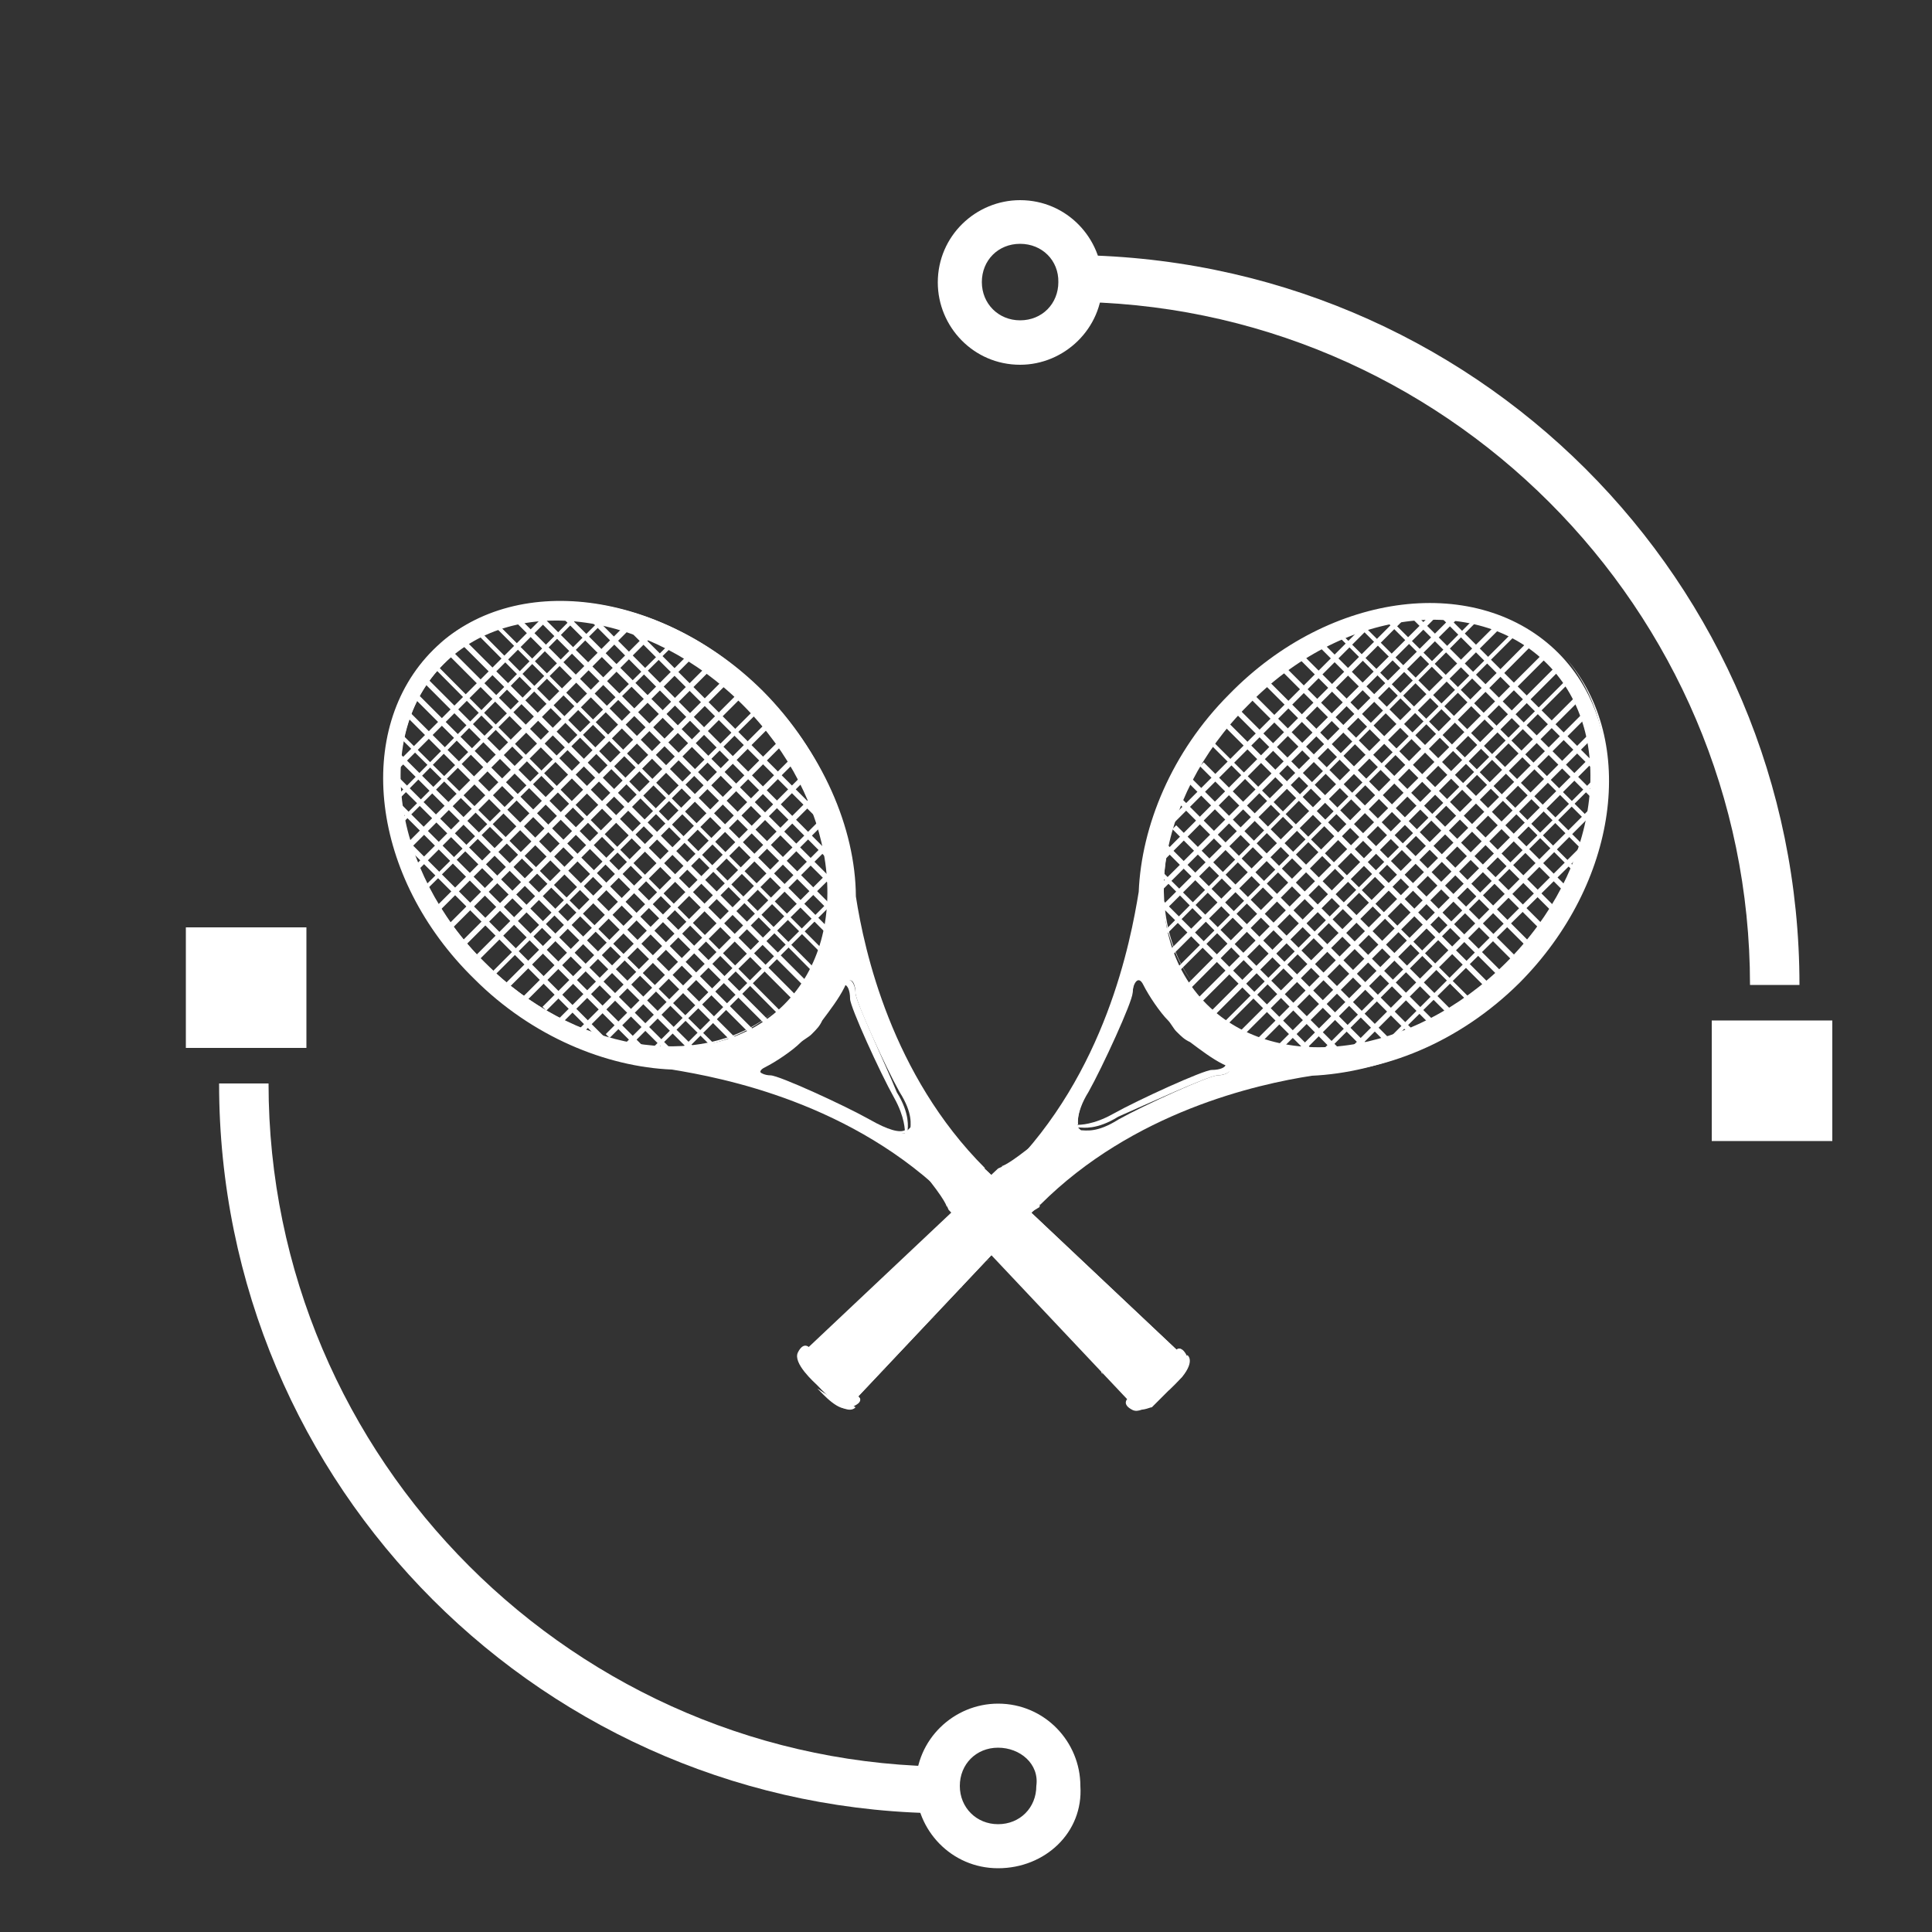 <?xml version="1.0" encoding="UTF-8"?> <!-- Generator: Adobe Illustrator 24.3.0, SVG Export Plug-In . SVG Version: 6.00 Build 0) --> <svg xmlns="http://www.w3.org/2000/svg" xmlns:xlink="http://www.w3.org/1999/xlink" version="1.1" id="Layer_1" x="0px" y="0px" viewBox="0 0 500 500" style="enable-background:new 0 0 500 500;" xml:space="preserve"><rect x="0" y="0" width="500" height="500" fill="#333333" stroke="none"/> <g> <path style="fill:#FFFFFF;" d="M264,94.4c-12.1,0-21.3-9.9-21.3-21.3c0-12.1,9.9-21.3,21.3-21.3c12.1,0,21.3,9.9,21.3,21.3 C285.3,85.1,275.4,94.4,264,94.4z M264,63.1c-5.7,0-9.9,4.3-9.9,9.9s4.3,9.9,9.9,9.9c5.7,0,9.9-4.3,9.9-9.9 C274,67.4,269.7,63.1,264,63.1z"></path> <g> <rect x="444.4" y="265.5" style="fill:#FFFFFF;" width="29.1" height="29.1"></rect> <path style="fill:#FFFFFF;" d="M474.2,295.3H443v-31.2h31.2V295.3z M445.1,293.9h27.7v-27.7h-27.7V293.9z"></path> </g> <path style="fill:#FFFFFF;" d="M465.7,254.9h-12.8c0-97.3-79.5-176.8-176.8-176.8V66C381.2,66,465.7,150.5,465.7,254.9z"></path> </g> <g> <path style="fill:#FFFFFF;" d="M258.3,483.5c-12.1,0-21.3-9.9-21.3-21.3c0-12.1,9.9-21.3,21.3-21.3c12.1,0,21.3,9.9,21.3,21.3 C280.4,474.3,270.4,483.5,258.3,483.5z M258.3,452.3c-5.7,0-9.9,4.3-9.9,9.9s4.3,9.9,9.9,9.9c5.7,0,9.9-4.3,9.9-9.9 C269,456.5,264,452.3,258.3,452.3z"></path> <g> <rect x="49.1" y="241.1" style="fill:#FFFFFF;" width="29.1" height="29.1"></rect> <path style="fill:#FFFFFF;" d="M79.4,271.2H48.1V240h31.2V271.2z M49.6,269.1h27.7v-27.7H49.6V269.1z"></path> </g> <path style="fill:#FFFFFF;" d="M245.6,469.3c-104.4,0-188.9-84.5-188.9-188.9h12.8c0,97.3,79.5,176.8,176.8,176.8v12.1H245.6z"></path> </g> <g> <g> <path style="fill:#FFFFFF;" d="M222.1,361.4l46.2-49c0,0,1.4-1.4,0.7-2.1c0-0.7-3.6-3.6-4.3-4.3c-0.7-0.7-3.6-3.6-4.3-4.3 c-0.7,0-2.1,0.7-2.1,0.7l-49,46.2c0,0-1.4-1.4-2.8,1.4c-1.4,2.8,4.3,7.8,5,8.5s5.7,6.4,8.5,5C224.2,362.8,222.1,361.4,222.1,361.4 z"></path> <g> <rect x="287.3" y="189.6" transform="matrix(0.706 -0.709 0.709 0.706 -37.037 291.547)" style="fill:#FFFFFF;" width="90.2" height="1.4"></rect> <rect x="285.7" y="193.1" transform="matrix(0.708 -0.706 0.706 0.708 -38.606 294.141)" style="fill:#FFFFFF;" width="101.6" height="1.4"></rect> <rect x="284.6" y="196.3" transform="matrix(0.708 -0.706 0.706 0.708 -40.096 297.094)" style="fill:#FFFFFF;" width="109.4" height="1.4"></rect> <polygon style="fill:#FFFFFF;" points="299.5,244.2 298.8,243.5 382.6,159 383.3,159.7 "></polygon> <rect x="282.8" y="204.9" transform="matrix(0.708 -0.706 0.706 0.708 -44.745 303.048)" style="fill:#FFFFFF;" width="122.9" height="1.4"></rect> <polygon style="fill:#FFFFFF;" points="303.1,253.4 302.4,252.7 391.8,163.3 392.6,164 "></polygon> <rect x="287.1" y="211" transform="matrix(0.705 -0.709 0.709 0.705 -46.63 311.383)" style="fill:#FFFFFF;" width="127.8" height="1.4"></rect> <rect x="288.9" y="213.9" transform="matrix(0.708 -0.707 0.707 0.708 -47.971 313.345)" style="fill:#FFFFFF;" width="131.4" height="1.4"></rect> <rect x="288.4" y="187.4" transform="matrix(0.707 -0.707 0.707 0.707 -36.993 286.811)" style="fill:#FFFFFF;" width="78.8" height="1.4"></rect> <rect x="336.7" y="239.3" transform="matrix(0.707 -0.707 0.707 0.707 -57.907 340.309)" style="fill:#FFFFFF;" width="90.2" height="1.4"></rect> <polygon style="fill:#FFFFFF;" points="343.6,271.9 342.8,271.2 414.6,199.5 415.3,200.2 "></polygon> <rect x="320.4" y="233" transform="matrix(0.707 -0.707 0.707 0.707 -55.437 333.477)" style="fill:#FFFFFF;" width="109.4" height="1.4"></rect> <rect x="311.7" y="230.5" transform="matrix(0.707 -0.707 0.707 0.707 -54.821 330.087)" style="fill:#FFFFFF;" width="118.6" height="1.4"></rect> <rect x="305.4" y="228" transform="matrix(0.707 -0.707 0.707 0.707 -54.334 326.165)" style="fill:#FFFFFF;" width="122.9" height="1.4"></rect> <rect x="300.5" y="224.4" transform="matrix(0.708 -0.706 0.706 0.708 -52.715 322.601)" style="fill:#FFFFFF;" width="127.1" height="1.4"></rect> <polygon style="fill:#FFFFFF;" points="315.9,266.9 315.1,266.2 406,175.3 406.8,176 "></polygon> <rect x="292.1" y="217.9" transform="matrix(0.707 -0.707 0.707 0.707 -49.82 316.816)" style="fill:#FFFFFF;" width="131.4" height="1.4"></rect> <polygon style="fill:#FFFFFF;" points="357,272.6 356.3,271.9 411.7,216.5 413.1,217.2 "></polygon> <rect x="393.4" y="150.4" transform="matrix(0.707 -0.707 0.707 0.707 -11.783 331.332)" style="fill:#FFFFFF;" width="1.4" height="58.9"></rect> <rect x="388.4" y="148.2" transform="matrix(0.707 -0.707 0.707 0.707 -15.161 328.64)" style="fill:#FFFFFF;" width="1.4" height="68.9"></rect> <polygon style="fill:#FFFFFF;" points="413.1,215.1 357,159 357.8,158.3 413.9,214.4 "></polygon> <polygon style="fill:#FFFFFF;" points="408.9,219.4 352.8,163.3 353.5,162.5 409.6,218.6 "></polygon> <polygon style="fill:#FFFFFF;" points="408.9,227.2 346.4,164.7 347.1,164 409.6,226.5 "></polygon> <rect x="372.4" y="151.1" transform="matrix(0.707 -0.707 0.707 0.707 -30.712 321.842)" style="fill:#FFFFFF;" width="1.4" height="93.7"></rect> <rect x="368.5" y="155.5" transform="matrix(0.707 -0.707 0.707 0.707 -34.976 320.356)" style="fill:#FFFFFF;" width="1.4" height="93.7"></rect> <rect x="365.7" y="159" transform="matrix(0.707 -0.707 0.707 0.707 -39.257 319.789)" style="fill:#FFFFFF;" width="1.4" height="96.6"></rect> <rect x="361.1" y="162" transform="matrix(0.707 -0.707 0.707 0.707 -42.959 317.545)" style="fill:#FFFFFF;" width="1.4" height="97.3"></rect> <rect x="357.7" y="165.9" transform="matrix(0.707 -0.707 0.707 0.707 -46.717 316.265)" style="fill:#FFFFFF;" width="1.4" height="97.3"></rect> <rect x="353.5" y="168.6" transform="matrix(0.707 -0.707 0.707 0.707 -50.407 314.278)" style="fill:#FFFFFF;" width="1.4" height="98.7"></rect> <rect x="319.2" y="223.4" transform="matrix(0.707 -0.707 0.707 0.707 -85.111 300.277)" style="fill:#FFFFFF;" width="1.4" height="58.9"></rect> <polygon style="fill:#FFFFFF;" points="348.5,275.5 300.2,226.5 300.9,225.7 349.2,274 "></polygon> <rect x="328" y="206.3" transform="matrix(0.707 -0.707 0.707 0.707 -77.758 304.507)" style="fill:#FFFFFF;" width="1.4" height="79.5"></rect> <rect x="331.4" y="202.4" transform="matrix(0.707 -0.707 0.707 0.707 -73.986 305.777)" style="fill:#FFFFFF;" width="1.4" height="79.5"></rect> <rect x="334.9" y="193" transform="matrix(0.707 -0.707 0.707 0.707 -69.564 306.813)" style="fill:#FFFFFF;" width="1.4" height="88.8"></rect> <rect x="340.1" y="187.9" transform="matrix(0.707 -0.707 0.707 0.707 -66.17 309.76)" style="fill:#FFFFFF;" width="1.4" height="93.7"></rect> <rect x="343.5" y="184" transform="matrix(0.707 -0.707 0.707 0.707 -62.415 311.043)" style="fill:#FFFFFF;" width="1.4" height="93.7"></rect> <polygon style="fill:#FFFFFF;" points="381.2,260.5 313,192.4 313.7,191.7 381.9,259.8 "></polygon> <rect x="351.4" y="173.5" transform="matrix(0.707 -0.707 0.707 0.707 -53.926 314.058)" style="fill:#FFFFFF;" width="1.4" height="97.3"></rect> </g> <path style="fill:#FFFFFF;" d="M392.6,254.2c26.3-26.3,31.2-64.6,10.7-85.2c-20.6-20.6-58.9-16.3-85.2,10.7 c-14.9,14.9-22.7,34.1-23.4,51.1c-2.1,12.8-8.5,46.9-34.1,72.4l4.3,4.3l0,0l0,0l0,0l0,0l4.3,4.3c24.1-24.1,56.1-31.2,70.3-33.4 C357,277.6,376.9,269.8,392.6,254.2z M400.4,171.8c18.5,18.5,13.5,53.3-10.7,77.4s-58.9,29.1-77.4,10.7s-13.5-53.3,10.7-77.4 C347.1,157.6,381.9,153.3,400.4,171.8z M315.1,278.3c-2.1,0-19.2,7.8-25.6,11.4c-5.7,3.6-8.5,2.8-9.9,2.8l0,0c0,0,0,0-0.7,0 c0-0.7-0.7-4.3,2.8-9.9c3.6-6.4,11.4-23.4,11.4-25.6c0-2.1,1.4-5,2.8-2.1c1.4,2.8,4.3,7.1,6.4,9.2c0.7,0.7,1.4,2.1,2.1,2.8 c1.4,1.4,2.1,2.1,3.6,2.8c2.8,2.1,5.7,4.3,8.5,5.7C320.1,276.9,317.3,278.3,315.1,278.3z"></path> <path style="fill:#FFFFFF;" d="M405.3,170.4c17.8,21.3,12.1,57.5-13.5,82.4c-15.6,15.6-35.5,23.4-53.3,23.4 c-13.5,2.1-45.4,9.9-70.3,33.4l-2.8-2.8l0,0l4.3,4.3c24.1-24.1,56.1-31.2,70.3-33.4c17.8,0,37.6-7.8,53.3-23.4 C418.8,228.6,423.8,191.7,405.3,170.4z"></path> <path style="fill:#FFFFFF;" d="M305.2,266.9c1.4,1.4,2.1,2.1,3.6,2.8c2.8,2.1,5.7,4.3,8.5,5.7l0,0c0-0.7-0.7-0.7-1.4-1.4 c-2.1-1.4-5.7-3.6-8.5-5.7c-1.4-0.7-2.1-2.1-3.6-2.8c-0.7-0.7-1.4-2.1-2.1-2.8l0,0c0.7,0.7,0.7,0.7,1.4,1.4 C303.8,264.8,304.5,266.2,305.2,266.9z"></path> <path style="fill:#FFFFFF;" d="M323,181.7c24.1-24.1,58.9-29.1,77.4-10.7c0.7,0.7,0.7,0.7,1.4,1.4c-0.7-0.7-1.4-2.1-2.1-2.8 c-18.5-18.5-53.3-13.5-77.4,10.7c-23.4,23.4-28.4,56.8-12.1,76C294.6,237.8,299.5,205.2,323,181.7z"></path> <path style="fill:#FFFFFF;" d="M281.8,281.8c3.6-6.4,11.4-23.4,11.4-25.6c0-1.4,0.7-3.6,2.1-2.8c-1.4-2.8-2.8-0.7-2.8,2.1 c0,2.1-7.8,19.2-11.4,25.6c-3.6,5.7-2.8,9.2-2.8,9.9c0,0,0,0,0.7,0l0,0l0,0C278.9,289.7,278.9,286.8,281.8,281.8z"></path> <path style="fill:#FFFFFF;" d="M264,305.3L264,305.3L264,305.3L264,305.3l-3.6-3.6l0,0l4.3,4.3l0,0L264,305.3L264,305.3z"></path> <path style="fill:#FFFFFF;" d="M315.1,278.3c2.1,0,5-1.4,2.1-2.8c0,0.7-1.4,1.4-3.6,1.4c-2.1,0-19.2,7.8-25.6,11.4 c-5,2.8-8.5,2.8-9.2,2.8v0.7c0,0,0,0,0.7,0l0,0c0.7,0,4.3,0.7,9.9-2.8C296,286.1,313,278.3,315.1,278.3z"></path> <path style="fill:#FFFFFF;" d="M275.4,302.4c6.4-7.8,4.3-9.9,4.3-9.9l-0.7-0.7l0,0l0,0l0,0l0,0l-0.7-0.7c0,0-2.1-1.4-9.9,4.3 c-7.8,6.4-9.2,6.4-9.2,6.4l4.3,4.3l0,0l4.3,4.3C269,311.7,269.7,310.3,275.4,302.4z"></path> <g> <g> <g> <path style="fill:#FFFFFF;" d="M222.1,361.4l46.2-49c0,0,0,0,0.7-0.7l0,0c0,0,0.7-1.4,6.4-9.2c6.4-7.8,4.3-9.9,4.3-9.9 l-0.7-0.7l0,0l0,0l0,0l0,0l-0.7-0.7c0,0,0,0-0.7,0c0,1.4-0.7,4.3-5,9.2c-6.4,7.8-6.4,9.2-6.4,9.2l0,0c0,0.7-0.7,0.7-0.7,0.7 l-46.2,49c0,0,1.4,1.4-1.4,2.8c-1.4,0.7-4.3-1.4-6.4-2.8c1.4,1.4,5.7,6.4,8.5,5C224.2,362.8,222.1,361.4,222.1,361.4z"></path> </g> <g> <path style="fill:#FFFFFF;" d="M210.8,357.1c0.7,0.7,0.7,0.7,1.4,1.4C211.5,357.8,210.8,357.1,210.8,357.1L210.8,357.1z"></path> </g> <g> <path style="fill:#FFFFFF;" d="M211.5,357.8c0,0,0.7,0.7,1.4,1.4l0,0C212.9,358.5,212.2,358.5,211.5,357.8z"></path> </g> </g> </g> <g> <g> <path style="fill:#FFFFFF;" d="M259.8,303.2c0,0,1.4-0.7,3.6,1.4c2.1,2.1,2.8,2.8,2.8,2.8l-2.1,2.1l-2.8-2.8 c0,0-1.4-1.4-2.8-1.4L259.8,303.2z"></path> <path style="fill:#FFFFFF;" d="M269,312.4c0,0,0.7-1.4-1.4-3.6c-2.1-2.1-2.8-2.8-2.8-2.8l-2.1,2.1l2.8,2.8c0,0,1.4,1.4,1.4,2.8 L269,312.4z"></path> </g> </g> <g> <path style="fill:#FFFFFF;" d="M259.8,302.4c0,0,1.4-0.7,3.6,1.4c2.1,2.1,2.8,2.8,2.8,2.8l-2.1,2.1l-2.8-2.1c0,0-1.4-1.4-2.8-1.4 L259.8,302.4z"></path> <path style="fill:#FFFFFF;" d="M269,311.7c0,0,0.7-1.4-1.4-3.6c-2.1-2.1-2.8-2.8-2.8-2.8l-2.1,2.1l2.8,2.8c0,0,1.4,1.4,1.4,2.8 L269,311.7z"></path> </g> <path style="fill:#FFFFFF;" d="M266.9,314.5c0,0-1.4,1.4-5-0.7c-3.6-2.1-9.2-4.3-10.7-2.1c0,0,2.1-0.7,6.4,0.7 C261.2,313.8,264.7,315.9,266.9,314.5C266.1,315.2,266.9,314.5,266.9,314.5"></path> <path style="fill:#FFFFFF;" d="M261.2,320.2c0,0-1.4,1.4-5-0.7c-3.6-2.1-9.2-4.3-11.4-2.8c0,0,2.1-0.7,6.4,0.7 C256.2,319.5,259.8,321.6,261.2,320.2C260.5,320.2,261.9,319.5,261.2,320.2"></path> <path style="fill:#FFFFFF;" d="M256.2,325.9c0,0-1.4,1.4-5-0.7c-3.6-2.1-9.9-5-11.4-2.8c0,0,2.1-0.7,6.4,1.4 C250.5,325.2,254.1,327.3,256.2,325.9C255.5,326.6,256.2,325.9,256.2,325.9"></path> <path style="fill:#FFFFFF;" d="M249.1,333c0,0-1.4,1.4-5-0.7c-3.6-2.1-9.9-5-12.1-3.6c0,0,2.1-0.7,7.1,1.4 C243.4,332.3,247,334.4,249.1,333C248.4,333.7,249.1,333,249.1,333"></path> <path style="fill:#FFFFFF;" d="M242,340.8c0,0-1.4,1.4-5.7-1.4c-3.6-2.1-10.7-5-12.1-3.6c0,0,2.1-0.7,7.1,1.4 C236.3,340.1,239.9,342.2,242,340.8C241.3,341.5,242,340.8,242,340.8"></path> <path style="fill:#FFFFFF;" d="M234.9,347.9c0,0-1.4,1.4-5.7-1.4c-4.3-2.1-10.7-5.7-12.8-4.3c0,0,2.1-0.7,7.1,1.4 C229.2,347.2,232.8,349.3,234.9,347.9C234.2,348.6,234.9,347.9,234.9,347.9"></path> <path style="fill:#FFFFFF;" d="M229.2,354.3c0,0-1.4,1.4-5.7-1.4c-4.3-2.8-11.4-5.7-12.8-4.3c0,0,2.1-0.7,7.1,2.1 C222.8,353.6,227.1,355.7,229.2,354.3C228.5,355,229.2,354.3,229.2,354.3"></path> <path style="fill:#FFFFFF;" d="M207.9,350c0,0,2.1,7.1,13.5,14.2c0,0-1.4,2.1-5.7-1.4l-7.8-8.5C207.9,354.3,206.5,352.2,207.9,350 z"></path> </g> <g> <path style="fill:#FFFFFF;" d="M304.5,349.3l-49-46.2c0,0-1.4-1.4-2.1-0.7c-0.7,0-3.6,3.6-4.3,4.3c-0.7,0.7-3.6,3.6-4.3,4.3 c0,0.7,0.7,2.1,0.7,2.1l46.2,49c0,0-1.4,1.4,1.4,2.8c2.8,1.4,7.8-4.3,8.5-5c0.7-0.7,6.4-5.7,5-8.5 C305.9,347.9,304.5,349.3,304.5,349.3z"></path> <g> <rect x="133.4" y="194.1" transform="matrix(0.707 -0.707 0.707 0.707 -129.922 165)" style="fill:#FFFFFF;" width="1.4" height="90.2"></rect> <rect x="136.3" y="184.9" transform="matrix(0.706 -0.708 0.708 0.706 -126.657 166.405)" style="fill:#FFFFFF;" width="1.4" height="101.5"></rect> <rect x="139.6" y="178.2" transform="matrix(0.707 -0.708 0.708 0.707 -123.615 167.597)" style="fill:#FFFFFF;" width="1.4" height="109.4"></rect> <polygon style="fill:#FFFFFF;" points="187.3,272.6 186.6,273.3 102.1,189.5 102.8,188.8 "></polygon> <rect x="148.2" y="166.5" transform="matrix(0.707 -0.707 0.707 0.707 -117.614 172.174)" style="fill:#FFFFFF;" width="1.4" height="122.9"></rect> <rect x="151.1" y="160.8" transform="matrix(0.707 -0.707 0.707 0.707 -114.148 172.982)" style="fill:#FFFFFF;" width="1.4" height="127.1"></rect> <rect x="153.8" y="156.8" transform="matrix(0.708 -0.707 0.707 0.708 -110.764 173.686)" style="fill:#FFFFFF;" width="1.4" height="127.8"></rect> <polygon style="fill:#FFFFFF;" points="204.4,264.1 203.7,264.8 111.3,171.8 112,171.1 "></polygon> <rect x="130.1" y="204.4" transform="matrix(0.707 -0.707 0.707 0.707 -134.05 163.813)" style="fill:#FFFFFF;" width="1.4" height="78.8"></rect> <rect x="182.1" y="144.7" transform="matrix(0.709 -0.705 0.705 0.709 -80.668 184.035)" style="fill:#FFFFFF;" width="1.4" height="90.2"></rect> <rect x="179" y="142.3" transform="matrix(0.707 -0.708 0.708 0.707 -83.93 183.806)" style="fill:#FFFFFF;" width="1.4" height="101.5"></rect> <rect x="175.7" y="141.9" transform="matrix(0.707 -0.707 0.707 0.707 -87.341 182.251)" style="fill:#FFFFFF;" width="1.4" height="109.4"></rect> <rect x="173.8" y="141.8" transform="matrix(0.708 -0.706 0.706 0.708 -91.097 181.88)" style="fill:#FFFFFF;" width="1.4" height="118.6"></rect> <polygon style="fill:#FFFFFF;" points="215.7,248.5 215,249.2 127.7,161.8 128.4,161.1 "></polygon> <polygon style="fill:#FFFFFF;" points="212.9,252.7 212.2,253.4 122.7,163.3 123.4,162.5 "></polygon> <rect x="163.7" y="146.8" transform="matrix(0.707 -0.708 0.708 0.707 -100.89 178.189)" style="fill:#FFFFFF;" width="1.4" height="127.8"></rect> <rect x="161.1" y="148.7" transform="matrix(0.708 -0.707 0.707 0.708 -104.198 177.03)" style="fill:#FFFFFF;" width="1.4" height="131.4"></rect> <rect x="186.9" y="147.6" transform="matrix(0.707 -0.707 0.707 0.707 -77.266 187.335)" style="fill:#FFFFFF;" width="1.4" height="78.8"></rect> <rect x="93.7" y="177.4" transform="matrix(0.707 -0.707 0.707 0.707 -89.874 139.236)" style="fill:#FFFFFF;" width="58.9" height="1.4"></rect> <polygon style="fill:#FFFFFF;" points="150.4,159 102.1,208 101.4,207.3 149.7,158.3 "></polygon> <polygon style="fill:#FFFFFF;" points="158.2,159 102.1,215.1 101.4,214.4 157.5,158.3 "></polygon> <polygon style="fill:#FFFFFF;" points="162.5,163.3 106.4,219.4 105.7,217.9 161.8,161.8 "></polygon> <rect x="94.2" y="193.1" transform="matrix(0.707 -0.707 0.707 0.707 -96.411 154.778)" style="fill:#FFFFFF;" width="88.8" height="1.4"></rect> <polygon style="fill:#FFFFFF;" points="175.2,166.1 108.5,232.1 107.8,231.4 174.5,165.4 "></polygon> <rect x="98.8" y="202.2" transform="matrix(0.707 -0.707 0.707 0.707 -100.852 162.428)" style="fill:#FFFFFF;" width="93.7" height="1.4"></rect> <rect x="102.2" y="205.1" transform="matrix(0.707 -0.707 0.707 0.707 -101.424 166.706)" style="fill:#FFFFFF;" width="96.6" height="1.4"></rect> <rect x="105.7" y="209.1" transform="matrix(0.707 -0.707 0.707 0.707 -103.157 170.617)" style="fill:#FFFFFF;" width="97.3" height="1.4"></rect> <rect x="109.1" y="213" transform="matrix(0.707 -0.707 0.707 0.707 -104.938 174.167)" style="fill:#FFFFFF;" width="97.3" height="1.4"></rect> <polygon style="fill:#FFFFFF;" points="196.6,183.9 127,253.4 126.2,252.7 195.8,183.1 "></polygon> <polygon style="fill:#FFFFFF;" points="217.9,231.4 176,273.3 175.2,272.6 217.1,230.7 "></polygon> <polygon style="fill:#FFFFFF;" points="218.6,223.6 169.6,271.9 168.9,271.2 217.9,222.2 "></polygon> <rect x="149.6" y="242.8" transform="matrix(0.707 -0.707 0.707 0.707 -116.703 205.205)" style="fill:#FFFFFF;" width="79.5" height="1.4"></rect> <rect x="145.7" y="239.3" transform="matrix(0.707 -0.707 0.707 0.707 -115.416 201.445)" style="fill:#FFFFFF;" width="79.5" height="1.4"></rect> <rect x="136.7" y="235.4" transform="matrix(0.707 -0.707 0.707 0.707 -113.892 197.223)" style="fill:#FFFFFF;" width="88.8" height="1.4"></rect> <rect x="131.1" y="230.6" transform="matrix(0.707 -0.707 0.707 0.707 -111.45 193.628)" style="fill:#FFFFFF;" width="93.7" height="1.4"></rect> <rect x="127.2" y="227.2" transform="matrix(0.707 -0.707 0.707 0.707 -110.162 189.867)" style="fill:#FFFFFF;" width="93.7" height="1.4"></rect> <rect x="120.9" y="224.4" transform="matrix(0.707 -0.707 0.707 0.707 -109.592 185.589)" style="fill:#FFFFFF;" width="96.6" height="1.4"></rect> <rect x="117.2" y="219.8" transform="matrix(0.707 -0.707 0.707 0.707 -107.349 181.884)" style="fill:#FFFFFF;" width="97.3" height="1.4"></rect> </g> <path style="fill:#FFFFFF;" d="M197.3,178.9c-26.3-26.3-64.6-31.2-85.2-10.7s-16.3,58.9,10.7,85.2c14.9,14.9,34.1,22.7,51.1,23.4 c12.8,2.1,46.9,8.5,72.4,34.1l4.3-4.3l0,0l0,0l0,0l0,0l4.3-4.3c-24.1-24.1-31.2-56.1-33.4-70.3 C221.4,214.4,212.9,194.5,197.3,178.9z M114.9,171.8c18.5-18.5,53.3-13.5,77.4,10.7s29.1,58.9,10.7,77.4s-53.3,13.5-77.4-10.7 C100.7,225,96.4,190.2,114.9,171.8z M221.4,257c0,2.1,7.8,19.2,11.4,25.6c3.6,5.7,2.8,8.5,2.8,9.9l0,0c0,0,0,0,0,0.7 c-0.7,0-4.3,0.7-9.9-2.8c-6.4-3.6-23.4-11.4-25.6-11.4s-5-1.4-2.1-2.8c2.8-1.4,7.1-4.3,9.2-6.4c0.7-0.7,2.1-1.4,2.8-2.1 c1.4-1.4,2.1-2.1,2.8-3.6c2.1-2.8,4.3-5.7,5.7-8.5C220,252,221.4,254.2,221.4,257z"></path> <path style="fill:#FFFFFF;" d="M113.5,166.8c21.3-17.8,57.5-12.1,82.4,13.5c15.6,15.6,23.4,35.5,23.4,53.3 c2.1,13.5,9.9,45.4,33.4,70.3l-2.8,2.8l0,0l4.3-4.3c-24.1-24.1-31.2-56.1-33.4-70.3c0-17.8-7.8-37.6-23.4-53.3 C171.7,153.3,134.8,148.3,113.5,166.8z"></path> <path style="fill:#FFFFFF;" d="M210,266.9c1.4-1.4,2.1-2.1,2.8-3.6c2.1-2.8,4.3-5.7,5.7-8.5l0,0c-0.7,0-0.7,0.7-1.4,1.4 c-1.4,2.1-3.6,5.7-5.7,8.5c-0.7,1.4-2.1,2.1-2.8,3.6c-0.7,0.7-2.1,1.4-2.8,2.1l0,0c0.7-0.7,0.7-0.7,1.4-1.4 C207.9,268.4,209.3,267.6,210,266.9z"></path> <path style="fill:#FFFFFF;" d="M125.5,249.2c-24.1-24.1-29.1-58.9-10.7-77.4c0.7-0.7,0.7-0.7,1.4-1.4c-0.7,0.7-2.1,1.4-2.8,2.1 C95,191,100,225.7,124.1,249.9c23.4,23.4,56.8,28.4,76,12.1C180.9,277.6,148.3,271.9,125.5,249.2z"></path> <path style="fill:#FFFFFF;" d="M225,289.7c-6.4-3.6-23.4-11.4-25.6-11.4c-1.4,0-3.6-0.7-2.8-2.1c-2.8,1.4-0.7,2.8,2.1,2.8 c2.1,0,19.2,7.8,25.6,11.4c5.7,3.6,9.2,2.8,9.9,2.8c0,0,0,0,0-0.7l0,0l0,0C232.8,293.2,229.9,292.5,225,289.7z"></path> <path style="fill:#FFFFFF;" d="M249.1,308.1C249.1,308.1,248.4,308.1,249.1,308.1C248.4,308.1,248.4,308.1,249.1,308.1 L249.1,308.1l-3.6,3.6l0,0l4.3-4.3l0,0L249.1,308.1L249.1,308.1z"></path> <path style="fill:#FFFFFF;" d="M221.4,257c0-2.1-1.4-5-2.8-2.1c0.7,0,1.4,1.4,1.4,3.6c0,2.1,7.8,19.2,11.4,25.6 c2.8,5,2.8,8.5,2.8,9.2h0.7c0,0,0,0,0-0.7l0,0c0-0.7,0.7-4.3-2.8-9.9C229.2,275.5,221.4,259.1,221.4,257z"></path> <path style="fill:#FFFFFF;" d="M245.6,296.1c-7.8-6.4-9.9-4.3-9.9-4.3l-0.7,0.7l0,0l0,0l0,0l0,0l-0.7,0.7c0,0-1.4,2.1,4.3,9.9 c6.4,7.8,6.4,9.2,6.4,9.2l4.3-4.3l0,0l4.3-4.3C254.8,303.2,253.4,302.4,245.6,296.1z"></path> <g> <g> <g> <path style="fill:#FFFFFF;" d="M304.5,349.3l-49-46.2c0,0,0,0-0.7-0.7l0,0c0,0-1.4-0.7-9.2-6.4c-7.8-6.4-9.9-4.3-9.9-4.3 l-0.7,0.7l0,0l0,0l0,0l0,0l-0.7,0.7c0,0,0,0,0,0.7c1.4,0,4.3,0.7,9.2,5c7.8,6.4,9.2,6.4,9.2,6.4l0,0c0.7,0,0.7,0.7,0.7,0.7 l49,46.2c0,0,1.4-1.4,2.8,1.4c0.7,1.4-1.4,4.3-2.8,6.4c1.4-1.4,6.4-5.7,5-8.5C305.9,347.9,304.5,349.3,304.5,349.3z"></path> </g> <g> <path style="fill:#FFFFFF;" d="M300.2,361.4c0.7-0.7,0.7-0.7,1.4-1.4C300.9,360.7,300.2,360.7,300.2,361.4L300.2,361.4z"></path> </g> <g> <path style="fill:#FFFFFF;" d="M301.7,360c0,0,0.7-0.7,1.4-1.4l0,0C302.4,359.3,301.7,360,301.7,360z"></path> </g> </g> </g> <g> <g> <path style="fill:#FFFFFF;" d="M246.3,312.4c0,0-0.7-1.4,1.4-3.6c2.1-2.1,2.8-2.8,2.8-2.8l2.1,2.1l-2.8,3.6c0,0-1.4,1.4-1.4,2.8 L246.3,312.4z"></path> <path style="fill:#FFFFFF;" d="M255.5,303.2c0,0-1.4-0.7-3.6,1.4c-2.1,2.1-2.8,2.8-2.8,2.8l2.1,2.1l2.8-2.8c0,0,1.4-1.4,2.8-1.4 L255.5,303.2z"></path> </g> </g> <g> <path style="fill:#FFFFFF;" d="M245.6,312.4c0,0-0.7-1.4,1.4-3.6c2.1-2.1,2.8-2.8,2.8-2.8l2.1,2.1l-2.8,2.8c0,0-1.4,1.4-1.4,2.8 L245.6,312.4z"></path> <path style="fill:#FFFFFF;" d="M254.8,303.2c0,0-1.4-0.7-3.6,1.4c-2.1,2.1-2.8,2.8-2.8,2.8l2.1,2.1l2.8-2.8c0,0,1.4-1.4,2.8-1.4 L254.8,303.2z"></path> </g> <path style="fill:#FFFFFF;" d="M257.6,305.3c0,0,1.4,1.4-0.7,5c-2.1,3.6-4.3,9.2-2.1,10.7c0,0-0.7-2.1,0.7-6.4 C256.9,310.3,259,307.4,257.6,305.3C258.3,306,257.6,305.3,257.6,305.3"></path> <path style="fill:#FFFFFF;" d="M263.3,310.3c0,0,1.4,1.4-0.7,5c-2.1,3.6-4.3,9.2-2.8,11.4c0,0-0.7-2.1,0.7-6.4 C262.6,315.9,264.7,312.4,263.3,310.3C264,311,263.3,310.3,263.3,310.3"></path> <path style="fill:#FFFFFF;" d="M269,315.9c0,0,1.4,1.4-0.7,5s-5,9.9-2.8,11.4c0,0-0.7-2.1,1.4-6.4 C268.3,321.6,270.4,318.1,269,315.9C269.7,316.6,269,315.9,269,315.9"></path> <path style="fill:#FFFFFF;" d="M276.1,323c0,0,1.4,1.4-0.7,5c-2.1,3.6-5,9.9-3.6,12.1c0,0-0.7-2.1,1.4-7.1 C275.4,328.7,278.2,325.2,276.1,323C276.8,323.7,276.1,323,276.1,323"></path> <path style="fill:#FFFFFF;" d="M283.9,330.1c0,0,1.4,1.4-1.4,5.7c-2.1,3.6-5,10.7-3.6,12.1c0,0-0.7-2.1,1.4-7.1 C283.2,335.8,285.3,332.3,283.9,330.1C284.6,330.8,283.9,330.1,283.9,330.1"></path> <path style="fill:#FFFFFF;" d="M291,337.2c0,0,1.4,1.4-1.4,5.7c-2.1,4.3-5.7,10.7-4.3,12.8c0,0-0.7-2.1,1.4-7.1 C290.3,342.9,293.1,339.4,291,337.2C291.7,338,291,337.2,291,337.2"></path> <path style="fill:#FFFFFF;" d="M297.4,342.9c0,0,1.4,1.4-1.4,5.7c-2.8,4.3-5.7,11.4-4.3,12.8c0,0-0.7-2.1,2.1-7.1 C296.7,348.6,299.5,345.1,297.4,342.9C298.1,343.6,297.4,342.9,297.4,342.9"></path> <path style="fill:#FFFFFF;" d="M293.1,364.2c0,0,7.1-2.1,14.2-13.5c0,0,2.1,1.4-1.4,5.7l-7.8,7.8 C297.4,364.2,295.3,365.6,293.1,364.2z"></path> </g> </g> </svg> 